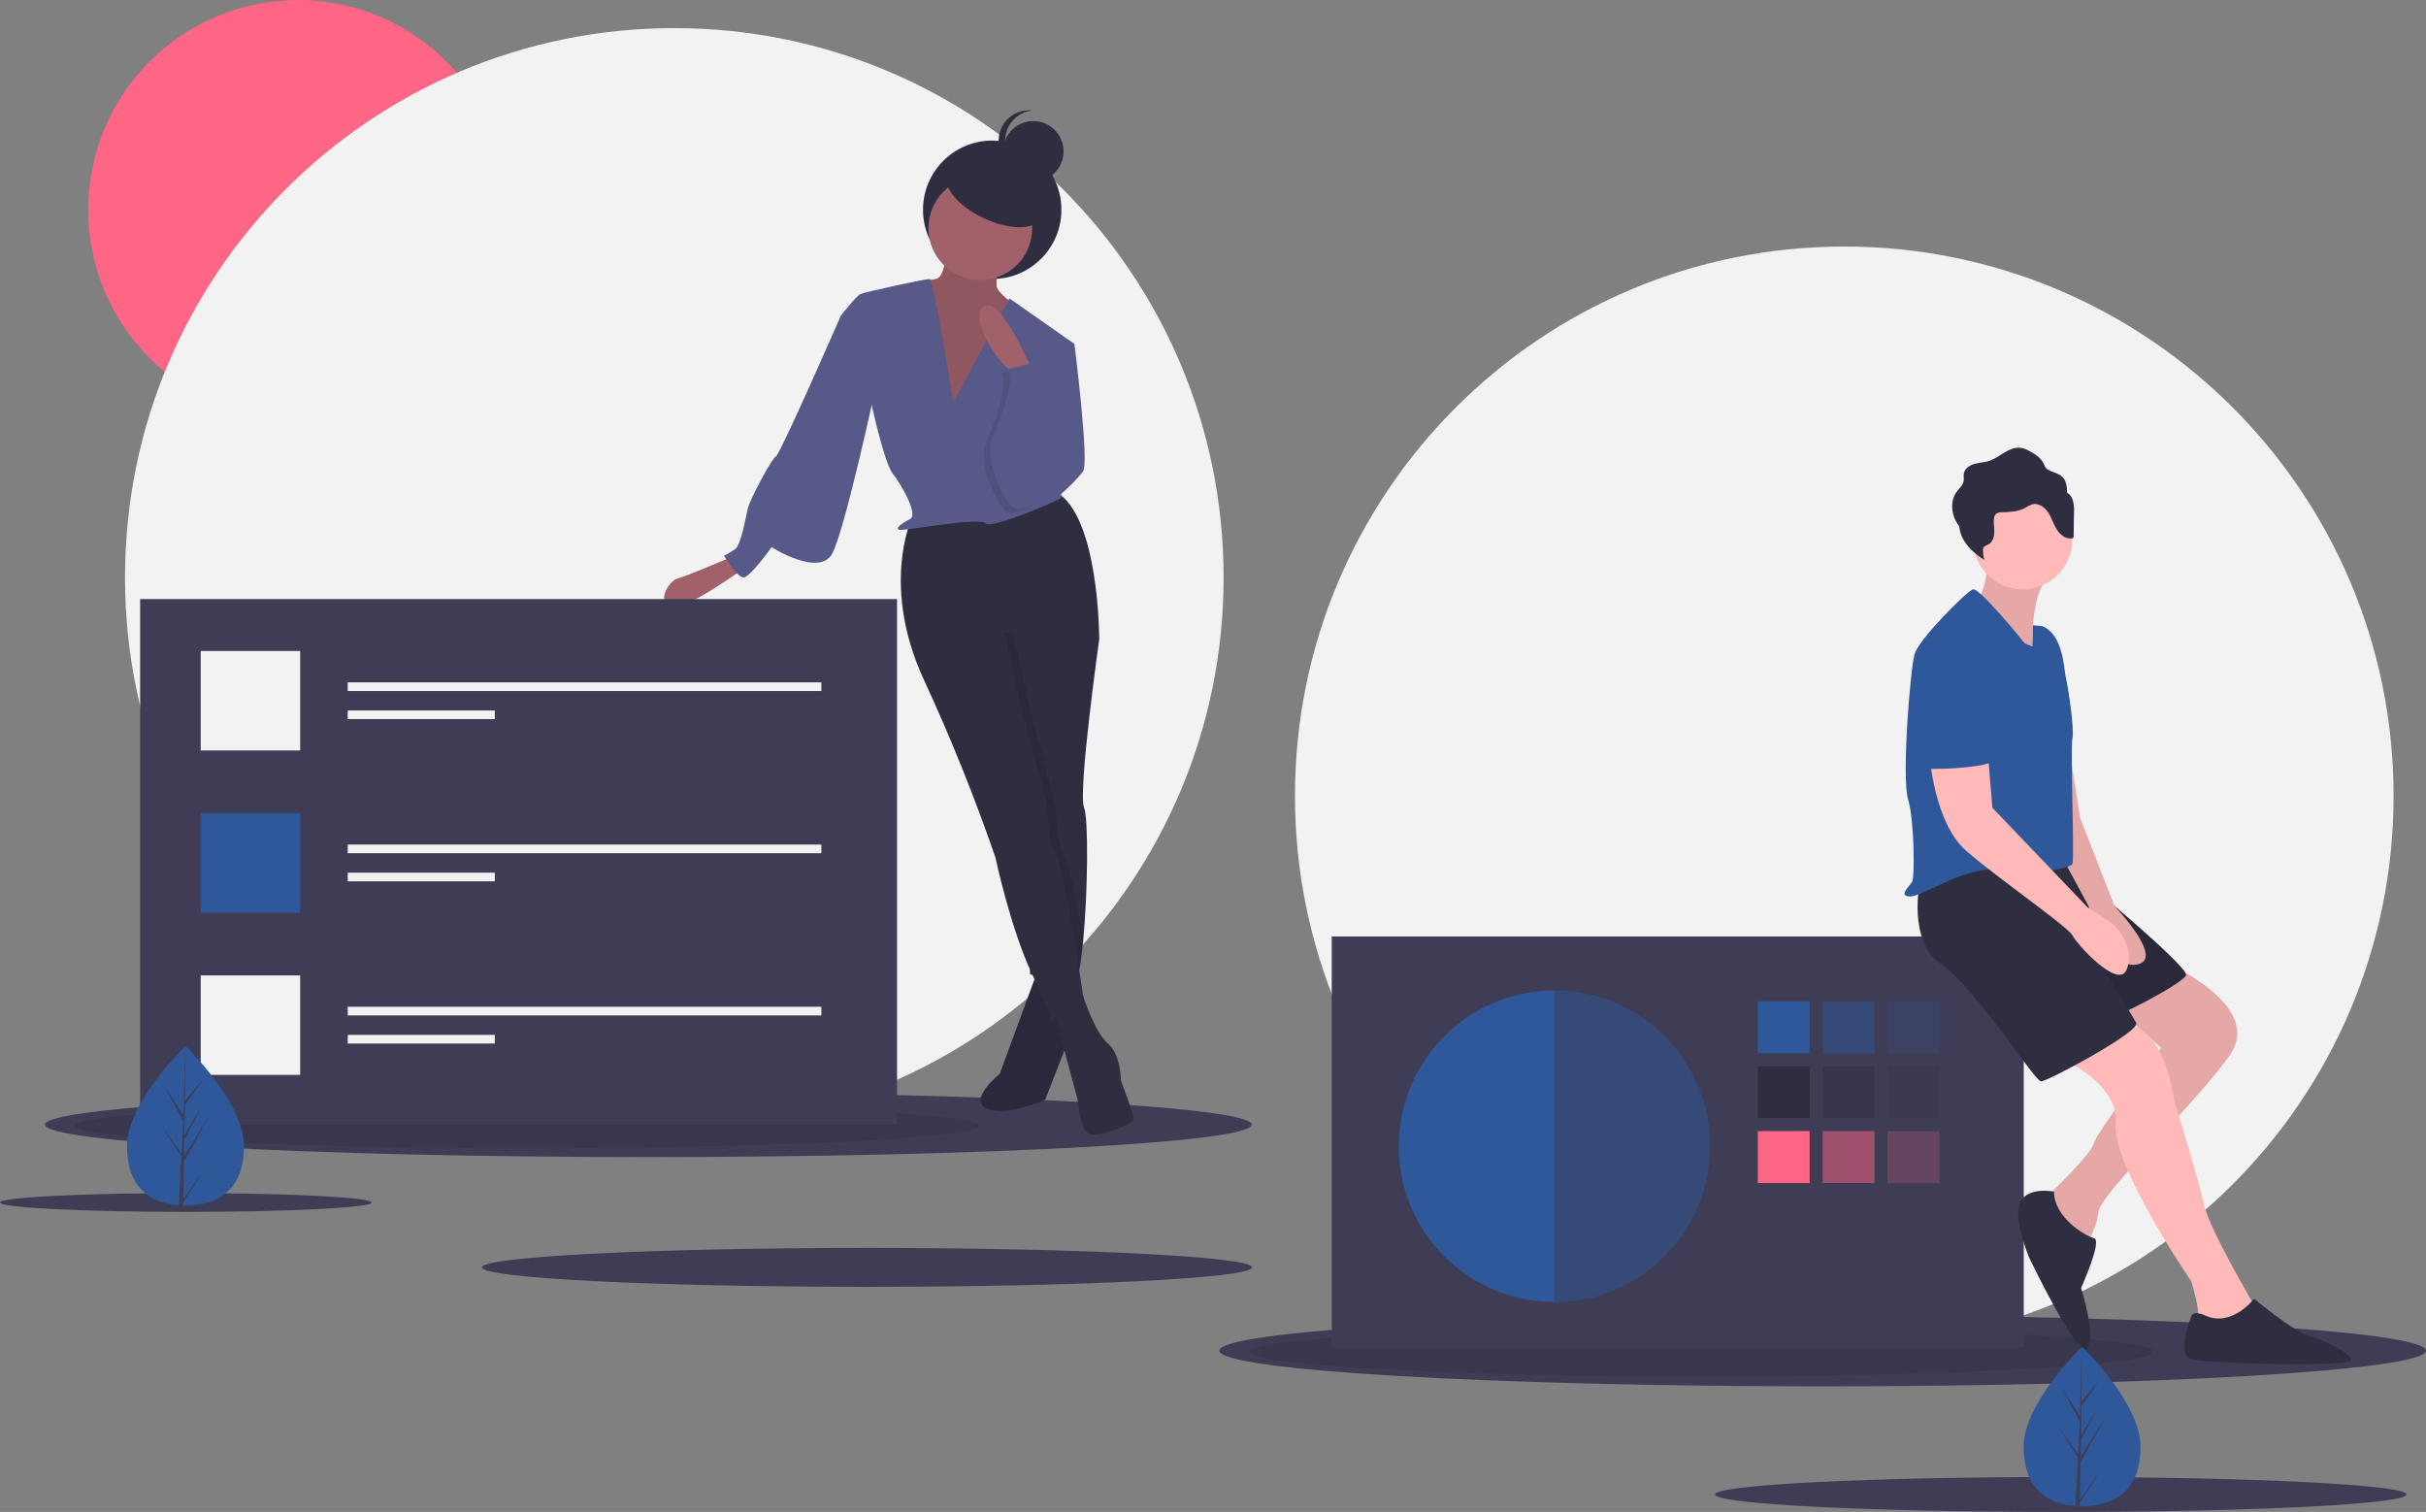 <?xml version="1.0" encoding="utf-8"?>
<svg width="1121.806px" height="699.082px" viewBox="0 0 1121.806 699.082" version="1.1" xmlns:xlink="http://www.w3.org/1999/xlink" xmlns="http://www.w3.org/2000/svg">
  <rect x="0" y="0" width="1121.806" height="699.082" fill="#808080" stroke="none"/>
  <g id="about">
    <path d="M598.806 367.999C598.806 227.719 712.526 114 852.806 114C993.086 114 1106.81 227.719 1106.81 367.999C1106.81 508.28 993.086 621.999 852.806 621.999C712.526 621.999 598.806 508.28 598.806 367.999Z" id="Circle" fill="#F2F2F2" fill-rule="evenodd" stroke="none" />
    <path d="M40.806 97C40.806 43.428 84.234 0 137.806 0C191.378 0 234.806 43.428 234.806 97C234.806 150.572 191.378 194 137.806 194C84.234 194 40.806 150.572 40.806 97Z" id="Circle" fill="#FF6584" fill-rule="evenodd" stroke="none" />
    <path d="M57.806 266.999C57.806 126.719 171.526 12.999 311.806 12.999C452.086 12.999 565.806 126.719 565.806 266.999C565.806 407.28 452.086 520.999 311.806 520.999C171.526 520.999 57.806 407.28 57.806 266.999Z" id="Circle" fill="#F2F2F2" fill-rule="evenodd" stroke="none" />
    <path d="M20.806 520C20.806 511.716 145.718 505 299.806 505C453.893 505 578.806 511.716 578.806 520C578.806 528.284 453.893 535 299.806 535C145.718 535 20.806 528.284 20.806 520Z" id="Ellipse" fill="#3F3D56" fill-rule="evenodd" stroke="none" />
    <path d="M34.806 520.517C34.806 514.804 128.378 510.172 243.806 510.172C359.233 510.172 452.806 514.804 452.806 520.517C452.806 526.23 359.233 530.862 243.806 530.862C128.378 530.862 34.806 526.23 34.806 520.517Z" id="Ellipse" fill="#000000" fill-opacity="0.1" fill-rule="evenodd" stroke="none" />
    <path d="M563.806 624.5C563.806 615.387 688.719 608 842.806 608C996.893 608 1121.81 615.387 1121.81 624.5C1121.81 633.613 996.893 641 842.806 641C688.719 641 563.806 633.613 563.806 624.5Z" id="Ellipse" fill="#3F3D56" fill-rule="evenodd" stroke="none" />
    <path d="M577.806 625.069C577.806 618.784 671.378 613.69 786.806 613.69C902.234 613.69 995.806 618.784 995.806 625.069C995.806 631.354 902.234 636.448 786.806 636.448C671.378 636.448 577.806 631.354 577.806 625.069Z" id="Ellipse" fill="#000000" fill-opacity="0.1" fill-rule="evenodd" stroke="none" />
    <path d="M222.859 586C222.859 581.029 302.572 577 400.903 577C499.234 577 578.946 581.029 578.946 586C578.946 590.971 499.234 595 400.903 595C302.572 595 222.859 590.971 222.859 586Z" id="Ellipse" fill="#3F3D56" fill-rule="evenodd" stroke="none" />
    <path d="M0 556C0 553.602 38.46 551.658 85.903 551.658C133.346 551.658 171.806 553.602 171.806 556C171.806 558.398 133.346 560.342 85.903 560.342C38.46 560.342 0 558.398 0 556Z" id="Ellipse" fill="#3F3D56" fill-rule="evenodd" stroke="none" />
    <path d="M793.048 691C793.048 686.537 864.628 682.918 952.927 682.918C1041.23 682.918 1112.81 686.537 1112.81 691C1112.81 695.463 1041.23 699.082 952.927 699.082C864.628 699.082 793.048 695.463 793.048 691Z" id="Ellipse" fill="#3F3D56" fill-rule="evenodd" stroke="none" />
    <path d="M615.806 433L935.806 433L935.806 623L615.806 623L615.806 433Z" id="Rectangle" fill="#3F3D56" fill-rule="evenodd" stroke="none" />
    <path d="M646.806 530C646.806 490.236 679.041 458 718.806 458C758.57 458 790.806 490.236 790.806 530C790.806 569.765 758.57 602 718.806 602C679.041 602 646.806 569.765 646.806 530Z" id="Circle" fill="#2E589A" fill-rule="evenodd" stroke="none" />
    <path d="M812.806 463L836.806 463L836.806 487L812.806 487L812.806 463Z" id="Rectangle" fill="#2E589A" fill-rule="evenodd" stroke="none" />
    <path d="M842.806 463L866.806 463L866.806 487L842.806 487L842.806 463Z" id="Rectangle" fill="#2E589A" fill-opacity="0.5" fill-rule="evenodd" stroke="none" />
    <path d="M872.806 463L896.806 463L896.806 487L872.806 487L872.806 463Z" id="Rectangle" fill="#2E589A" fill-opacity="0.2" fill-rule="evenodd" stroke="none" />
    <path d="M812.806 493L836.806 493L836.806 517L812.806 517L812.806 493Z" id="Rectangle" fill="#2F2E41" fill-rule="evenodd" stroke="none" />
    <path d="M842.806 493L866.806 493L866.806 517L842.806 517L842.806 493Z" id="Rectangle" fill="#2F2E41" fill-opacity="0.5" fill-rule="evenodd" stroke="none" />
    <path d="M872.806 493L896.806 493L896.806 517L872.806 517L872.806 493Z" id="Rectangle" fill="#2F2E41" fill-opacity="0.2" fill-rule="evenodd" stroke="none" />
    <path d="M812.806 523L836.806 523L836.806 547L812.806 547L812.806 523Z" id="Rectangle" fill="#FF6584" fill-rule="evenodd" stroke="none" />
    <path d="M842.806 523L866.806 523L866.806 547L842.806 547L842.806 523Z" id="Rectangle" fill="#FF6584" fill-opacity="0.5" fill-rule="evenodd" stroke="none" />
    <path d="M872.806 523L896.806 523L896.806 547L872.806 547L872.806 523Z" id="Rectangle" fill="#FF6584" fill-opacity="0.2" fill-rule="evenodd" stroke="none" />
    <path d="M718.806 458L718.806 602C758.57 602 792.806 569.764 792.806 530C792.806 490.236 758.57 458 718.806 458L718.806 458Z" id="Shape" fill="#3F3D56" fill-opacity="0.5" stroke="none" />
    <path d="M1004.31 446.5C1004.31 446.5 1046.31 465.5 1031.31 487.5C1016.31 509.5 971.306 551.5 970.306 560.5C969.306 569.5 963.306 577.5 963.306 577.5C963.306 577.5 943.306 556.5 945.306 554.5C947.306 552.5 967.306 533.5 968.306 528.5C969.306 523.5 999.306 484.5 999.306 484.5L972.306 460.5L1004.31 446.5Z" id="Shape" fill="#FFB9B9" stroke="none" />
    <path d="M1004.31 446.5C1004.31 446.5 1046.31 465.5 1031.31 487.5C1016.31 509.5 971.306 551.5 970.306 560.5C969.306 569.5 963.306 577.5 963.306 577.5C963.306 577.5 943.306 556.5 945.306 554.5C947.306 552.5 967.306 533.5 968.306 528.5C969.306 523.5 999.306 484.5 999.306 484.5L972.306 460.5L1004.31 446.5Z" id="Shape" fill="#000000" fill-opacity="0.1" stroke="none" />
    <path d="M951.306 488.5C951.306 488.5 980.306 500.5 978.306 519.5C976.306 538.5 1013.31 592.5 1013.31 592.5C1013.31 592.5 1017.31 605.5 1016.31 609.5C1015.31 613.5 1042.31 612.5 1042.31 612.5L1042.31 603.5C1042.31 603.5 1021.31 567.5 1019.31 557.5C1017.31 547.5 1005.31 508.5 1005.31 508.5C1005.31 508.5 1001.31 473.5 981.306 473.5C969.503 473.5 958.388 479.057 951.306 488.5L951.306 488.5Z" id="Shape" fill="#FFB9B9" stroke="none" />
    <path d="M952.806 398C952.806 398 1012.81 447 1010.81 451C1008.81 455 979.806 470 974.806 471C969.806 472 934.428 398 934.428 398L952.806 398Z" id="Shape" fill="#2F2E41" stroke="none" />
    <path d="M952.806 398C952.806 398 1012.81 447 1010.81 451C1008.81 455 979.806 470 974.806 471C969.806 472 934.428 398 934.428 398L952.806 398Z" id="Shape" fill="#000000" fill-opacity="0.1" stroke="none" />
    <path d="M887.806 408C887.806 408 881.806 435 897.806 446C913.806 457 940.806 500 943.806 500C946.806 500 989.806 477 987.806 473C985.806 469 963.806 434 963.806 434L956.806 397C956.806 397 895.806 395 887.806 408L887.806 408Z" id="Shape" fill="#2F2E41" stroke="none" />
    <path d="M952.806 320L961.806 378L977.806 419C977.806 419 1001.81 444 987.806 446C973.806 448 965.806 419 965.806 419L952.806 395L952.806 320Z" id="Shape" fill="#FFB9B9" stroke="none" />
    <path d="M952.806 320L961.806 378L977.806 419C977.806 419 1001.81 444 987.806 446C973.806 448 965.806 419 965.806 419L952.806 395L952.806 320Z" id="Shape" fill="#000000" fill-opacity="0.1" stroke="none" />
    <path d="M919.306 255.5C919.306 255.5 919.306 276.5 912.306 278.5C905.306 280.5 940.306 307.5 940.306 307.5C940.306 307.5 936.306 272.5 950.306 263.5L919.306 255.5Z" id="Shape" fill="#FFB9B9" stroke="none" />
    <path d="M919.306 255.5C919.306 255.5 919.306 276.5 912.306 278.5C905.306 280.5 940.306 307.5 940.306 307.5C940.306 307.5 936.306 272.5 950.306 263.5L919.306 255.5Z" id="Shape" fill="#000000" fill-opacity="0.1" stroke="none" />
    <path d="M912.306 249.5C912.306 236.797 922.603 226.5 935.306 226.5C948.009 226.5 958.306 236.797 958.306 249.5C958.306 262.203 948.009 272.5 935.306 272.5C922.603 272.5 912.306 262.203 912.306 249.5Z" id="Circle" fill="#FFB9B9" fill-rule="evenodd" stroke="none" />
    <path d="M936.306 297.5C936.306 297.5 915.306 271.5 912.306 272.5C909.306 273.5 887.306 295.5 885.306 302.5C883.306 309.5 879.306 359.5 882.306 369.5C885.306 379.5 885.306 405.5 884.306 407.5C883.306 409.5 877.306 414.5 883.306 414.5C889.306 414.5 910.306 399.5 924.306 402.5C938.306 405.5 957.306 401.5 958.306 399.5C959.306 397.5 957.306 345.5 958.306 341.5C959.306 337.5 956.306 317.5 955.306 313.5C954.306 309.5 954.306 293.5 944.306 289.5L940.042 289.079L939.803 298.97L936.306 297.5Z" id="Shape" fill="#2E589A" stroke="none" />
    <path d="M892.306 349.5C892.306 349.5 894.306 380.5 909.306 393.5C924.306 406.5 956.306 428.5 958.306 432.5C960.306 436.5 979.306 457.5 983.306 448.5C984.467 445.694 984.746 442.602 984.108 439.633C982.934 433.669 979.351 428.455 974.204 425.22L965.306 419.5L921.306 373.5L919.306 349.5L892.306 349.5Z" id="Shape" fill="#FFB9B9" stroke="none" />
    <path d="M949.806 551C949.806 551 938.306 548.5 934.306 555.5C930.306 562.5 938.306 581.5 938.306 581.5C938.306 581.5 961.306 629.5 965.306 623.5C969.306 617.5 962.306 595.5 962.306 595.5C962.306 595.5 972.306 573.5 968.306 572.5C964.306 571.5 949.806 563 949.806 551L949.806 551Z" id="Shape" fill="#2F2E41" stroke="none" />
    <path d="M1020.31 608.5C1020.31 608.5 1014.31 605.5 1013.31 608.5C1012.31 611.5 1006.31 626.5 1013.31 628.5C1020.31 630.5 1089.31 632.5 1087.31 628.5C1085.31 624.5 1074.31 619.5 1067.31 617.5C1060.31 615.5 1042.31 600.5 1042.31 600.5C1042.31 600.5 1032.31 613.5 1020.31 608.5L1020.31 608.5Z" id="Shape" fill="#2F2E41" stroke="none" />
    <path d="M958.475 231.246C958.043 229.795 957.092 228.553 955.804 227.759C955.87 226.204 955.68 224.65 955.24 223.157C953.77 218.813 950.289 219.062 947.004 217.141C945.579 216.308 945.667 215.571 944.925 214.202C943.953 212.408 942.497 210.922 940.723 209.914C938.615 208.572 936.391 207.189 933.898 207.019C928.659 206.662 924.642 211.59 919.635 213.171C917.428 213.868 915.056 213.897 912.838 214.556C910.619 215.215 908.405 216.788 908.075 219.079C907.922 220.137 908.191 221.222 908.036 222.279C907.729 224.38 905.885 225.852 904.651 227.581C901.922 231.403 902.234 236.802 904.416 240.961C904.876 241.822 905.402 242.645 905.99 243.424C906.172 245.389 906.737 247.301 907.652 249.05C909.834 253.208 913.59 256.316 917.513 258.898C917.192 257.518 916.997 256.113 916.931 254.698C916.876 254.227 916.937 253.749 917.11 253.307C917.547 252.394 918.701 252.151 919.582 251.65C921.405 250.614 922.12 248.321 922.172 246.225C922.225 244.129 921.781 242.029 922.001 239.944C922.018 238.974 922.445 238.056 923.176 237.419C923.848 237.035 924.617 236.852 925.391 236.891C929.126 236.738 933.029 236.67 936.324 234.903C937.387 234.197 938.529 233.619 939.728 233.182C942.528 232.451 945.39 234.414 947.004 236.816C948.617 239.218 949.422 242.077 950.911 244.558C952.4 247.04 954.972 249.252 957.851 248.958C958.179 248.959 958.492 248.82 958.711 248.576C958.835 248.353 958.89 248.098 958.869 247.844L959.03 236.839C959.164 234.957 958.976 233.065 958.475 231.246L958.475 231.246Z" id="Shape" fill="#2F2E41" stroke="none" />
    <path d="M901.306 298.5C901.306 298.5 923.306 308.5 922.306 329.5C921.306 350.5 928.306 352.5 911.306 354.5C894.306 356.5 890.306 354.5 889.306 356.5C888.306 358.5 882.306 310.5 886.306 305.5C890.306 300.5 901.306 298.5 901.306 298.5L901.306 298.5Z" id="Shape" fill="#2E589A" stroke="none" />
    <path d="M426.806 97C426.806 79.327 441.133 65 458.806 65C476.479 65 490.806 79.327 490.806 97C490.806 114.673 476.479 129 458.806 129C441.133 129 426.806 114.673 426.806 97Z" id="Circle" fill="#2F2E41" fill-rule="evenodd" stroke="none" />
    <path d="M480.306 447.5L462.306 496.5C462.306 496.5 447.306 508.5 456.306 512.5C465.306 516.5 483.306 508.5 483.306 508.5L497.306 472.5L495.306 447.5L480.306 447.5Z" id="Shape" fill="#2F2E41" stroke="none" />
    <path d="M480.306 447.5L462.306 496.5C462.306 496.5 447.306 508.5 456.306 512.5C465.306 516.5 483.306 508.5 483.306 508.5L497.306 472.5L495.306 447.5L480.306 447.5Z" id="Shape" fill="#000000" fill-opacity="0.1" stroke="none" />
    <path d="M481.806 157L496.806 159C496.806 159 503.806 214 500.806 218C497.806 222 482.806 238 476.806 234C470.806 230 481.806 157 481.806 157L481.806 157Z" id="Shape" fill="#575A89" stroke="none" />
    <path d="M338.306 257.5C338.306 257.5 317.306 266.5 313.306 267.5C309.306 268.5 303.306 278.5 310.306 280.5C317.306 282.5 344.306 262.5 344.306 262.5L338.306 257.5Z" id="Shape" fill="#A0616A" stroke="none" />
    <path d="M487.306 467.5L498.306 508.5C498.306 508.5 499.306 523.5 504.306 524.5C509.306 525.5 524.306 519.5 524.306 517.5C524.306 515.5 518.306 499.5 518.306 499.5C518.306 499.5 518.306 487.5 512.306 482.5C506.306 477.5 500.9 460.75 500.9 460.75L487.306 467.5Z" id="Shape" fill="#2F2E41" stroke="none" />
    <path d="M501.306 373.5C503.326 378.21 503.076 412.38 500.866 435.12C499.796 446.17 498.266 454.52 496.306 455.5L481.976 451.92L476.306 450.5L476.156 438.06L475.306 369.5L458.306 298.5L458.306 280.5L501.306 284.5L508.126 295.21L508.306 295.5C508.306 295.5 498.306 366.5 501.306 373.5L501.306 373.5Z" id="Shape" fill="#2F2E41" stroke="none" />
    <path d="M492.306 395.5C494.446 398.71 498.016 417.93 500.866 435.12C499.796 446.17 498.266 454.52 496.306 455.5L481.976 451.92C481.756 451.46 481.536 450.98 481.306 450.5C479.476 446.66 477.756 442.42 476.156 438.06L475.306 369.5L458.306 298.5L458.306 280.5L501.306 284.5L508.126 295.21L468.306 292.5L477.306 331.5L488.306 372.5C488.306 372.5 488.306 389.5 492.306 395.5L492.306 395.5Z" id="Shape" fill="#000000" fill-opacity="0.1" stroke="none" />
    <path d="M421.306 240.5C421.306 240.5 407.306 271.5 427.306 314.5C439.682 341.259 450.696 368.627 460.306 396.499C460.306 396.5 467.306 429.5 477.306 450.5C487.306 471.5 485.306 472.5 485.306 472.5L501.306 463.5C501.306 463.5 492.306 401.5 488.306 395.5C484.306 389.5 484.306 372.5 484.306 372.5L473.306 331.5L464.306 292.5L508.306 295.5C508.306 295.5 508.306 238.5 488.306 227.5L421.306 240.5Z" id="Shape" fill="#2F2E41" stroke="none" />
    <path d="M437.806 112C437.806 112 437.806 128 432.806 129C427.806 130 417.806 130 414.806 135C411.806 140 437.806 206 437.806 206L464.806 189L473.806 144C473.806 144 460.806 136 460.806 132L460.806 114L437.806 112Z" id="Shape" fill="#A0616A" stroke="none" />
    <path d="M437.806 112C437.806 112 437.806 128 432.806 129C427.806 130 417.806 130 414.806 135C411.806 140 437.806 206 437.806 206L464.806 189L473.806 144C473.806 144 460.806 136 460.806 132L460.806 114L437.806 112Z" id="Shape" fill="#000000" fill-opacity="0.1" stroke="none" />
    <path d="M429.306 105.5C429.306 92.245 440.051 81.5 453.306 81.5C466.561 81.5 477.306 92.245 477.306 105.5C477.306 118.755 466.561 129.5 453.306 129.5C440.051 129.5 429.306 118.755 429.306 105.5Z" id="Circle" fill="#A0616A" fill-rule="evenodd" stroke="none" />
    <path d="M440.806 186C440.806 186 431.806 129 429.806 129C427.806 129 399.806 135 397.806 136C395.806 137 388.806 146 388.806 146L402.806 186C402.806 186 408.806 214 412.806 219C416.806 224 424.806 238 420.806 240C416.806 242 412.806 245 416.806 245C420.806 245 453.806 239 455.806 242C457.806 245 490.806 231 490.806 230C490.806 229 486.806 182 486.806 182L496.806 159L466.806 138L440.806 186Z" id="Shape" fill="#575A89" stroke="none" />
    <path d="M398.806 141L388.806 146C388.806 146 360.806 210 358.806 211C356.806 212 346.806 231 345.806 235C344.806 239 342.806 252 339.806 254C338.197 255.093 336.527 256.094 334.806 257C334.806 257 340.806 267 343.806 267C346.806 267 356.806 253 356.806 253C356.806 253 378.806 267 384.806 256C390.806 245 405.806 175 405.806 175L398.806 141Z" id="Shape" fill="#575A89" stroke="none" />
    <path d="M477.306 171.5C477.306 171.5 463.306 137.5 455.306 141.5C447.306 145.5 461.306 169.5 470.306 173.5L477.306 171.5Z" id="Shape" fill="#A0616A" stroke="none" />
    <path d="M463.306 172.5L477.336 169.328L480.306 184.5C480.306 184.5 493.306 207.5 490.306 217.5C487.306 227.5 469.306 243.5 463.306 234.5C457.306 225.5 452.306 211.5 456.306 203.5C460.306 195.5 466.306 176.5 463.306 172.5L463.306 172.5Z" id="Shape" fill="#000000" fill-opacity="0.1" stroke="none" />
    <path d="M466.306 170.5L480.336 167.328L483.306 182.5C483.306 182.5 496.306 205.5 493.306 215.5C490.306 225.5 472.306 241.5 466.306 232.5C460.306 223.5 455.306 209.5 459.306 201.5C463.306 193.5 469.306 174.5 466.306 170.5L466.306 170.5Z" id="Shape" fill="#575A89" stroke="none" />
    <path d="M454.927 100.914C442.924 95.291 435.378 86.07 438.073 80.319C440.767 74.567 452.681 74.463 464.685 80.086C476.688 85.709 484.234 94.93 481.539 100.681C478.845 106.433 466.931 106.537 454.927 100.914Z" id="Ellipse" fill="#2F2E41" fill-rule="evenodd" stroke="none" />
    <path d="M463.806 70C463.806 62.268 470.074 56 477.806 56C485.538 56 491.806 62.268 491.806 70C491.806 77.732 485.538 84 477.806 84C470.074 84 463.806 77.732 463.806 70Z" id="Circle" fill="#2F2E41" fill-rule="evenodd" stroke="none" />
    <path d="M464.806 65C464.806 57.851 470.195 51.85 477.304 51.083C471.969 50.5 466.771 53.019 463.921 57.566C461.071 62.113 461.072 67.889 463.922 72.436C466.773 76.983 471.971 79.501 477.306 78.917C470.197 78.151 464.807 72.151 464.806 65L464.806 65Z" id="Shape" fill="#2F2E41" stroke="none" />
    <path d="M64.806 277L414.806 277L414.806 520L64.806 520L64.806 277Z" id="Rectangle" fill="#3F3D56" fill-rule="evenodd" stroke="none" />
    <path d="M92.806 301L138.806 301L138.806 347L92.806 347L92.806 301Z" id="Rectangle" fill="#F2F2F2" fill-rule="evenodd" stroke="none" />
    <path d="M92.806 376L138.806 376L138.806 422L92.806 422L92.806 376Z" id="Rectangle" fill="#2E589A" fill-rule="evenodd" stroke="none" />
    <path d="M92.806 451L138.806 451L138.806 497L92.806 497L92.806 451Z" id="Rectangle" fill="#F2F2F2" fill-rule="evenodd" stroke="none" />
    <path d="M160.806 315.5L379.806 315.5L379.806 319.5L160.806 319.5L160.806 315.5Z" id="Rectangle" fill="#F2F2F2" fill-rule="evenodd" stroke="none" />
    <path d="M160.806 328.5L228.806 328.5L228.806 332.5L160.806 332.5L160.806 328.5Z" id="Rectangle" fill="#F2F2F2" fill-rule="evenodd" stroke="none" />
    <path d="M160.806 390.5L379.806 390.5L379.806 394.5L160.806 394.5L160.806 390.5Z" id="Rectangle" fill="#F2F2F2" fill-rule="evenodd" stroke="none" />
    <path d="M160.806 403.5L228.806 403.5L228.806 407.5L160.806 407.5L160.806 403.5Z" id="Rectangle" fill="#F2F2F2" fill-rule="evenodd" stroke="none" />
    <path d="M160.806 465.5L379.806 465.5L379.806 469.5L160.806 469.5L160.806 465.5Z" id="Rectangle" fill="#F2F2F2" fill-rule="evenodd" stroke="none" />
    <path d="M160.806 478.5L228.806 478.5L228.806 482.5L160.806 482.5L160.806 478.5Z" id="Rectangle" fill="#F2F2F2" fill-rule="evenodd" stroke="none" />
    <path d="M989.806 668.933C989.806 689.289 977.706 696.396 962.778 696.396C962.432 696.396 962.086 696.391 961.743 696.384C961.051 696.369 960.365 696.336 959.688 696.289C946.215 695.336 935.75 687.864 935.75 668.933C935.75 649.345 960.78 624.625 962.666 622.792L962.668 622.789C962.74 622.717 962.778 622.682 962.778 622.682C962.778 622.682 989.806 648.579 989.806 668.933L989.806 668.933Z" id="Shape" fill="#2E589A" stroke="none" />
    <path d="M961.793 693.282L971.678 679.47L961.768 694.799L961.743 696.384C961.051 696.369 960.365 696.336 959.688 696.289L960.753 675.925L960.745 675.766L960.763 675.739L960.865 673.813L950.929 658.447L960.895 672.371L960.919 672.779L961.723 657.393L953.218 641.514L961.827 654.694L962.666 622.792L962.668 622.683L962.668 622.79L962.529 647.945L970.997 637.972L962.494 650.111L962.27 663.888L970.179 650.666L962.238 665.915L962.114 673.575L973.589 655.171L962.069 676.247L961.793 693.282Z" id="Shape" fill="#3F3D56" stroke="none" />
    <path d="M112.806 529.933C112.806 550.289 100.706 557.396 85.778 557.396C85.432 557.396 85.086 557.391 84.743 557.384C84.051 557.369 83.365 557.336 82.688 557.289C69.215 556.336 58.749 548.864 58.749 529.933C58.749 510.345 83.78 485.625 85.666 483.792L85.668 483.789C85.74 483.717 85.778 483.682 85.778 483.682C85.778 483.682 112.806 509.579 112.806 529.933L112.806 529.933Z" id="Shape" fill="#2E589A" stroke="none" />
    <path d="M84.793 554.282L94.678 540.47L84.768 555.799L84.743 557.384C84.051 557.369 83.365 557.336 82.688 557.289L83.753 536.925L83.745 536.766L83.763 536.739L83.865 534.813L73.929 519.447L83.894 533.371L83.919 533.779L84.723 518.393L76.218 502.514L84.827 515.694L85.666 483.792L85.668 483.683L85.668 483.79L85.529 508.945L93.997 498.972L85.494 511.111L85.27 524.888L93.178 511.666L85.238 526.915L85.114 534.575L96.589 516.171L85.069 537.247L84.793 554.282Z" id="Shape" fill="#3F3D56" stroke="none" />
  </g>
</svg>